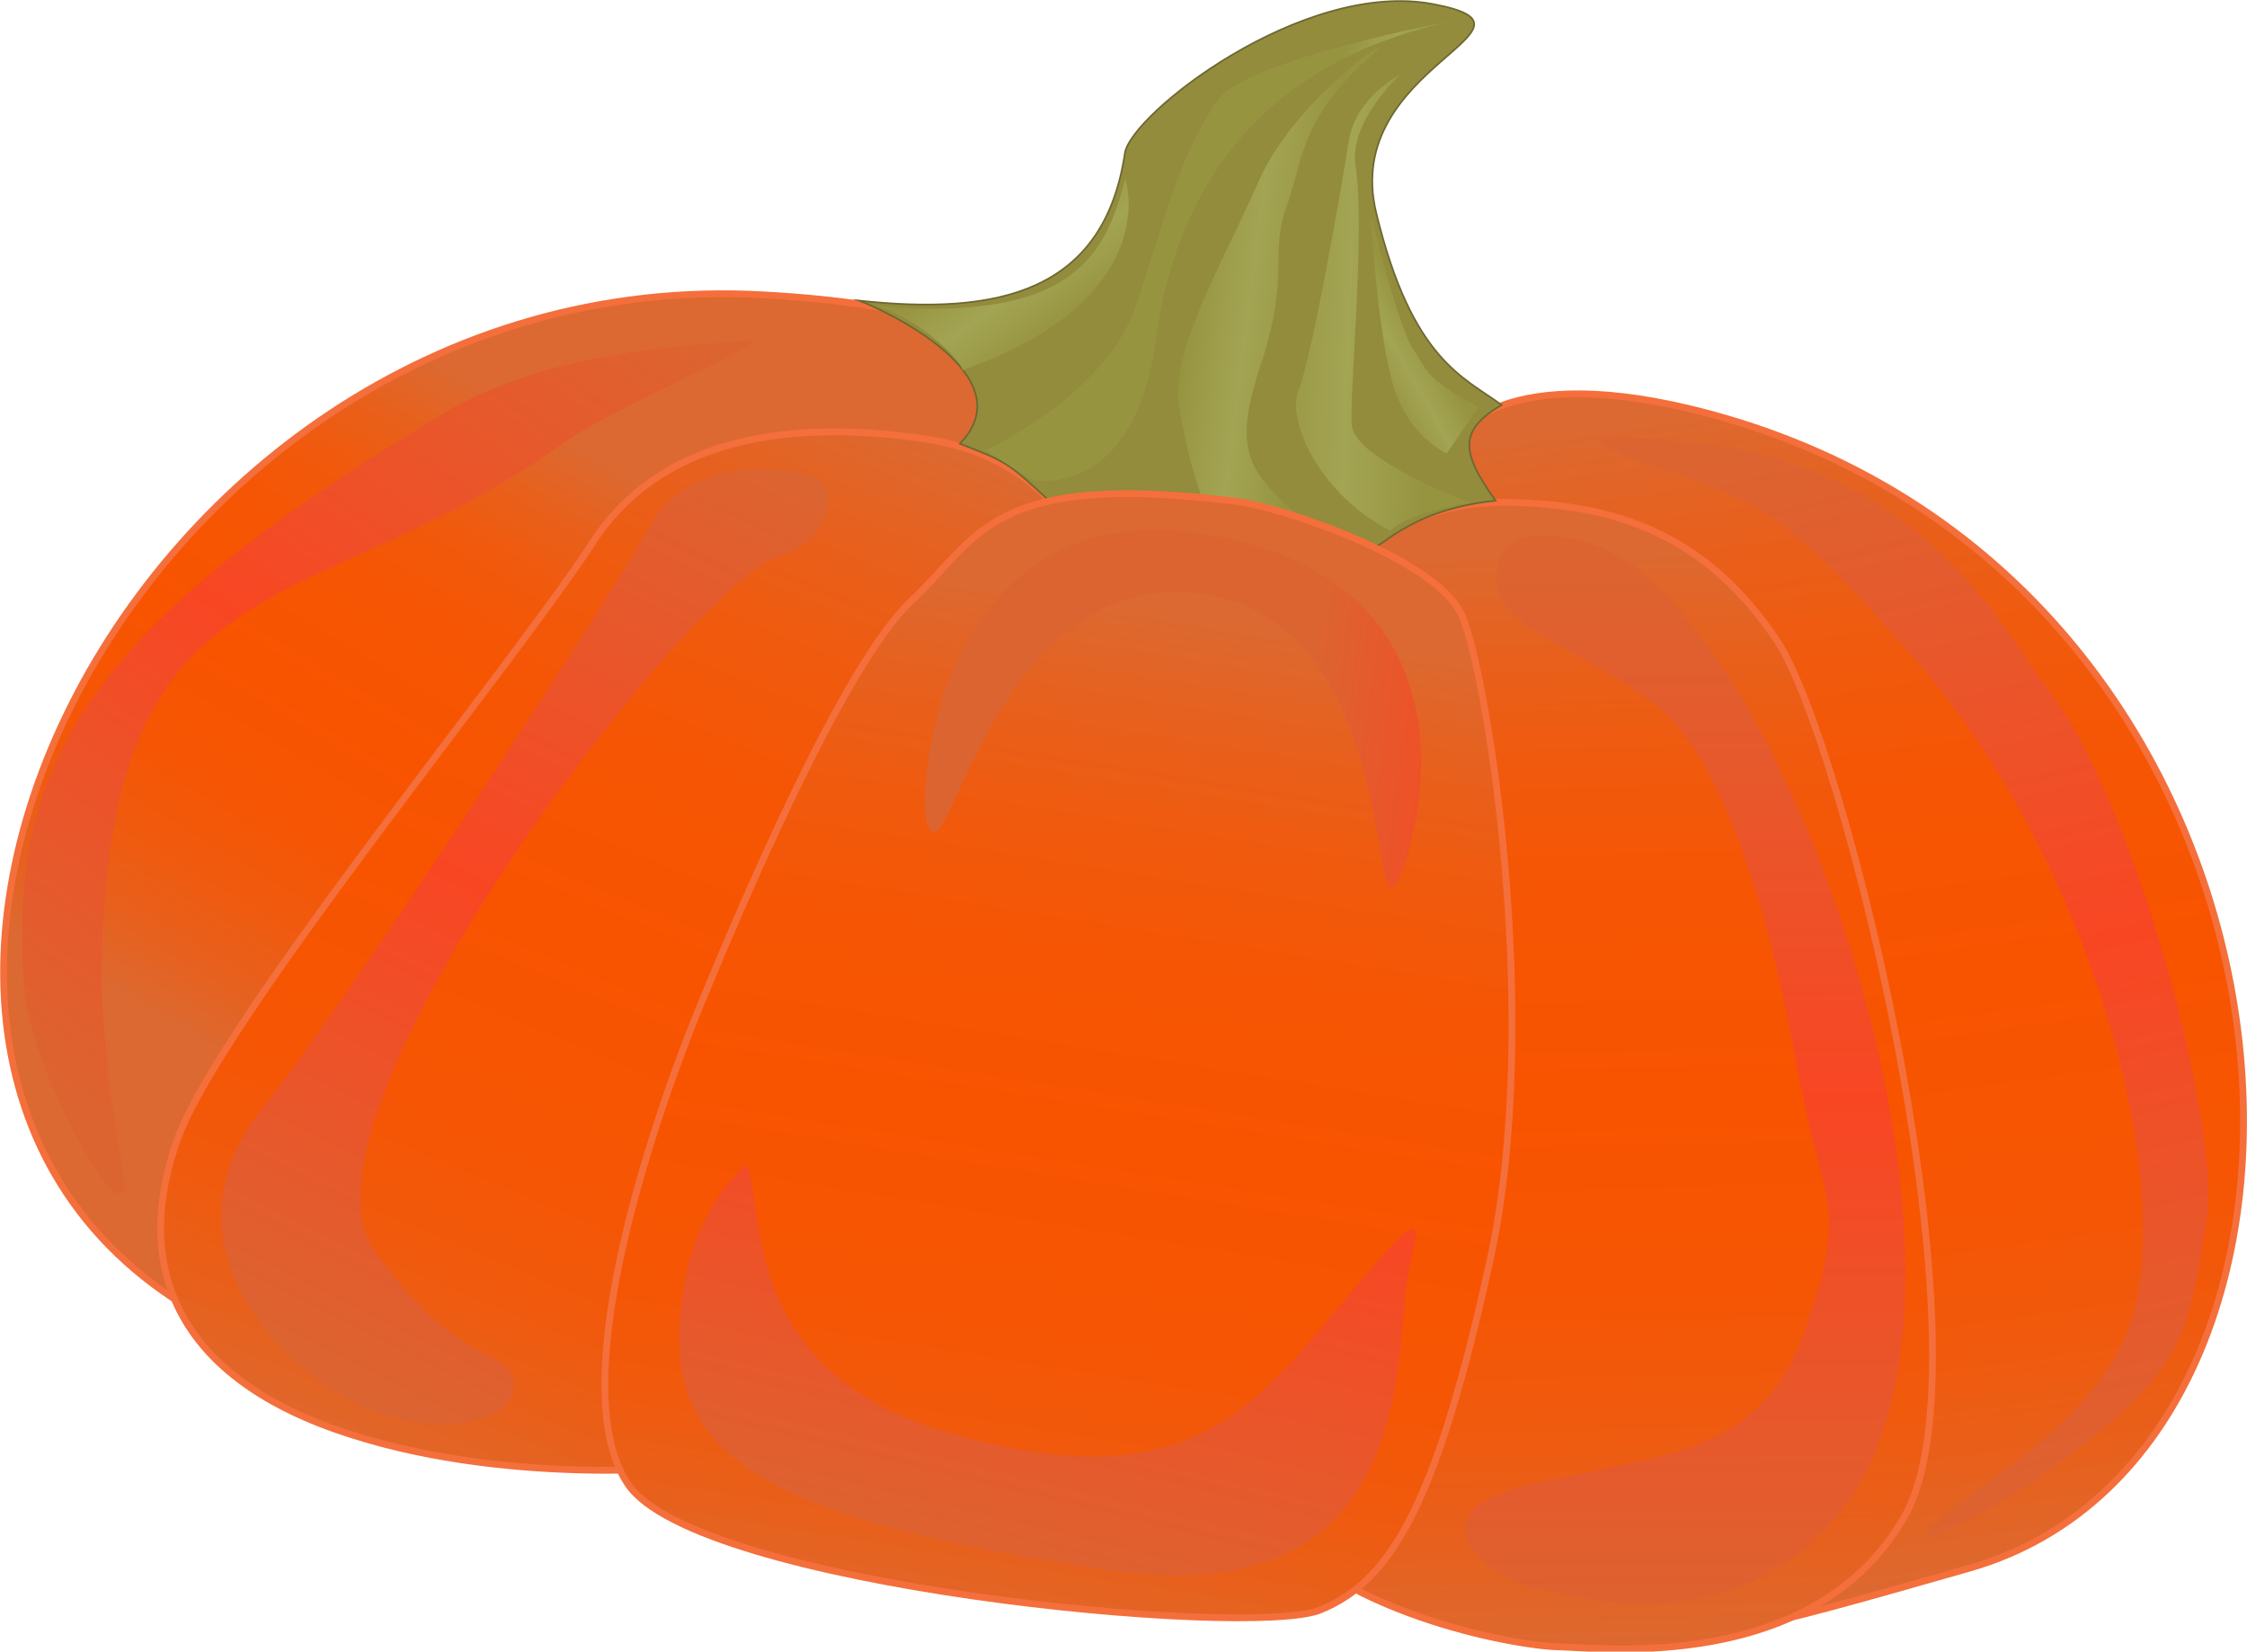 <svg xmlns="http://www.w3.org/2000/svg" xmlns:xlink="http://www.w3.org/1999/xlink" viewBox="0 0 161.36 118.6"><defs><style>.cls-1,.cls-15,.cls-2,.cls-3,.cls-4{stroke:#f46f3b;stroke-width:0.49px;}.cls-1,.cls-15,.cls-2,.cls-3,.cls-4,.cls-5{stroke-miterlimit:10;}.cls-1{fill:url(#linear-gradient);}.cls-2{fill:url(#linear-gradient-2);}.cls-3{fill:url(#linear-gradient-3);}.cls-4{fill:url(#linear-gradient-4);}.cls-5{fill:#928c3c;stroke:#6d6731;stroke-width:0.12px;}.cls-6{fill:url(#linear-gradient-5);}.cls-7{fill:url(#linear-gradient-6);}.cls-8{fill:url(#linear-gradient-7);}.cls-9{fill:url(#linear-gradient-8);}.cls-10{fill:url(#linear-gradient-9);}.cls-11{fill:url(#linear-gradient-10);}.cls-12{fill:url(#linear-gradient-11);}.cls-13{fill:url(#linear-gradient-12);}.cls-14{fill:url(#linear-gradient-13);}.cls-15{fill:url(#linear-gradient-14);}.cls-16{fill:url(#linear-gradient-15);}.cls-17{fill:url(#linear-gradient-16);}</style><linearGradient id="linear-gradient" x1="-34.3" y1="42.1" x2="-9.9" y2="124.68" gradientTransform="translate(169.36 -8.02) rotate(8.52)" gradientUnits="userSpaceOnUse"><stop offset="0" stop-color="#dc6931"/><stop offset="0.09" stop-color="#e6611f"/><stop offset="0.21" stop-color="#f05a0e"/><stop offset="0.34" stop-color="#f65503"/><stop offset="0.5" stop-color="#f85400"/><stop offset="0.68" stop-color="#f65503"/><stop offset="0.8" stop-color="#f1590c"/><stop offset="0.9" stop-color="#e8601b"/><stop offset="1" stop-color="#dc6931"/></linearGradient><linearGradient id="linear-gradient-2" x1="-138.5" y1="105.91" x2="-119.3" y2="59.1" xlink:href="#linear-gradient"/><linearGradient id="linear-gradient-3" x1="-104.09" y1="52.26" x2="-124.74" y2="134.25" xlink:href="#linear-gradient"/><linearGradient id="linear-gradient-4" x1="-35.72" y1="133.37" x2="-49.16" y2="55.57" xlink:href="#linear-gradient"/><linearGradient id="linear-gradient-5" x1="-153.19" y1="109.27" x2="-120.63" y2="45.61" gradientTransform="translate(169.36 -8.02) rotate(8.52)" gradientUnits="userSpaceOnUse"><stop offset="0" stop-color="#dc6431"/><stop offset="0.5" stop-color="#f84623"/><stop offset="1" stop-color="#dc6431"/></linearGradient><linearGradient id="linear-gradient-6" x1="-128.81" y1="127.34" x2="-106.16" y2="57.95" xlink:href="#linear-gradient-5"/><linearGradient id="linear-gradient-7" x1="-40.77" y1="54.76" x2="-29.1" y2="132.03" xlink:href="#linear-gradient-5"/><linearGradient id="linear-gradient-8" x1="-32.45" y1="44.44" x2="-2.28" y2="118.94" xlink:href="#linear-gradient-5"/><linearGradient id="linear-gradient-9" x1="204.86" y1="39.6" x2="213.32" y2="39.79" gradientTransform="matrix(-0.99, -0.15, -0.15, 0.99, 302.91, 11.99)" gradientUnits="userSpaceOnUse"><stop offset="0" stop-color="#979440"/><stop offset="0.5" stop-color="#a3a554"/><stop offset="1" stop-color="#979440"/></linearGradient><linearGradient id="linear-gradient-10" x1="196.44" y1="39.36" x2="207.68" y2="40.68" xlink:href="#linear-gradient-9"/><linearGradient id="linear-gradient-11" x1="205.64" y1="39.5" x2="210.71" y2="37.57" xlink:href="#linear-gradient-9"/><linearGradient id="linear-gradient-12" x1="222.29" y1="45.16" x2="227.7" y2="39.74" xlink:href="#linear-gradient-9"/><linearGradient id="linear-gradient-13" x1="196.95" y1="41.17" x2="200.49" y2="43.99" xlink:href="#linear-gradient-9"/><linearGradient id="linear-gradient-14" x1="-77.47" y1="64.19" x2="-78.27" y2="139.68" xlink:href="#linear-gradient"/><linearGradient id="linear-gradient-15" x1="-79.87" y1="135.04" x2="-74.13" y2="70.75" xlink:href="#linear-gradient-5"/><linearGradient id="linear-gradient-16" x1="-38.17" y1="69.68" x2="-66.01" y2="69.98" xlink:href="#linear-gradient-5"/></defs><title>page2pumpkin4</title><g id="Layer_2" data-name="Layer 2"><g id="pics"><g id="Layer_1-2" data-name="Layer 1"><path class="cls-1" d="M104.46,31.46s3.27-5.78,18.29-1.75c45.28,12.14,49.11,74.19,18.68,82.9-16.11,4.61-19.32,5.5-23.9,4s3-51.76,3-51.76Z"/><path class="cls-2" d="M71.76,29s5.59-6.53-16.86-7.82C7.5,18.46-20.41,81.38,19,96.57,39.55,104.51,42.32,65,42.32,65Z"/><path class="cls-3" d="M12.76,81.77c-3.08,8.51-.69,16.62,11.3,20.86s26,2.67,26,2.67L77,38s-2.81-5.31-10.45-6.46-18.46-1.13-24,7.43S15.84,73.26,12.76,81.77Z"/><path class="cls-4" d="M93.13,42.82S99.56,36,108,36.07s14.64,2.6,19.56,9.86,15.68,51.69,9.19,63-21.84,9.38-24.84,9.33-16.46-2.46-21.38-9.72S93.13,42.82,93.13,42.82Z"/><path class="cls-5" d="M80.78,11C79.28,21,71.7,22.66,61.7,21.59c1.7.63,12,5.37,7.23,10.27,3.41,1.33,3.41,1.33,6.58,4.25,4.09-.39,10.9-2.38,23,3,.36.87,2.08-2.44,8.89-3.16-2.51-3.49-2.65-5.05.43-6.87-2.7-2-6.43-3.2-9-13.79s13.42-13.23,4.07-15S81.2,8.2,80.78,11Z"/><path class="cls-6" d="M8.94,84.86c.13,4.25-6.81-7.95-7.22-14.06C.72,55.64,5,45.67,32,29.6c7.77-4.63,18.45-4.79,21.51-5.14S44.43,29,40.38,31.87c-17.82,12.63-31.69,8-33,34.88C6.91,75.67,8.9,83.58,8.94,84.86Z"/><path class="cls-7" d="M56,39.91C50,41.43,20.06,80.18,26.88,89.8c6.3,8.89,9.8,6.77,10,9.65s-6.66,4.31-12.7.55-12-12-5.36-20.38S44.23,42.23,46.72,37.71s8.48-4.44,11.36-3.6S59,39.16,56,39.91Z"/><path class="cls-8" d="M114.14,39c13.57,4,31.12,52.95,18.14,69.39-8,10.15-19.54,6-21.89,5.7s-10-5.17-.69-7.44,16.8-1.77,20.06-11.48c3-9,1.2-8-.77-18.88-1.64-9.07-4.85-21.73-10.25-25.8s-11.22-5.35-11.27-9S111.26,38.19,114.14,39Z"/><path class="cls-9" d="M120.59,34.08c6.29,2.16,8.65,3.69,17.2,13.58C149.31,61,155.52,81.72,153.52,93c-1.4,8-9.94,12.5-14.06,16s4.73-.67,10.92-5.86,6.79-7,8.11-15.8c.95-6.31-5.05-29.79-11.62-38.11-2.38-3-8.22-15.3-24.16-17.28S120.59,34.08,120.59,34.08Z"/><path class="cls-10" d="M93.73,37.56C90,34,88.31,32.92,90.5,26.32s.64-8,1.88-11.45.95-6.32,6.15-10.92c2.47-2.19-5.39,2.89-8.11,9S84,25.35,84.67,29.11a36,36,0,0,0,1.81,7.12c1.81.76,4.21,1.25,5.24,2.16A13.46,13.46,0,0,1,93.73,37.56Z"/><path class="cls-11" d="M105.56,36.11S97.29,33,97.08,30.56s1-13.76.26-18.72c-.48-3.11,3.23-6.51,3.23-6.51S97.33,7,96.85,10.15,94.21,25.65,93.26,28,95,35.69,99.85,38.11C101.27,36.69,105.56,36.11,105.56,36.11Z"/><path class="cls-12" d="M70.79,32.34s8.59-4,10.72-10.23,3.18-11.09,6-15c2.05-2.81,16.62-5.59,16.62-5.59C101.78,2.28,85.64,4.71,83,24.37c-1.58,11.71-8.9,10.09-8.9,10.09Z"/><path class="cls-13" d="M80.81,12.83s2.92,8.59-11.68,13.75c-.41-1.28-4.16-4.29-6.52-4.65C77.42,23.34,79.44,18,80.81,12.83Z"/><path class="cls-14" d="M103.88,32.57a7.59,7.59,0,0,1-3.5-4C99,25.55,98.44,15.47,98.44,15.47s2.07,8.26,3.06,9.63.61,1.93,4.68,4.14Z"/><path class="cls-15" d="M88.74,36c3.54.45,14.4,4.19,16.21,8.13s5.86,29,2.05,46.39-7.06,23-12.18,25.09S50,113.86,45.1,106.59s2.31-27.39,5.15-34.3,10.3-24.56,15.19-29.13S71,33.8,88.74,36Z"/><path class="cls-16" d="M53.65,83.61c1.28,3.45-.45,15,14.53,19.3s20.47-.2,26.31-7.08,8.14-10.2,6.78-5.1,1.58,25.52-21.94,22-30.68-7.85-30.54-16.8S53.65,83.61,53.65,83.61Z"/><path class="cls-17" d="M66.59,59.17c-.86-2.67,1.08-23.92,20-20.8s16.07,19.56,13.87,24.71.32-18.84-14.5-20.48S68.06,63.71,66.59,59.17Z"/></g></g></g></svg>
